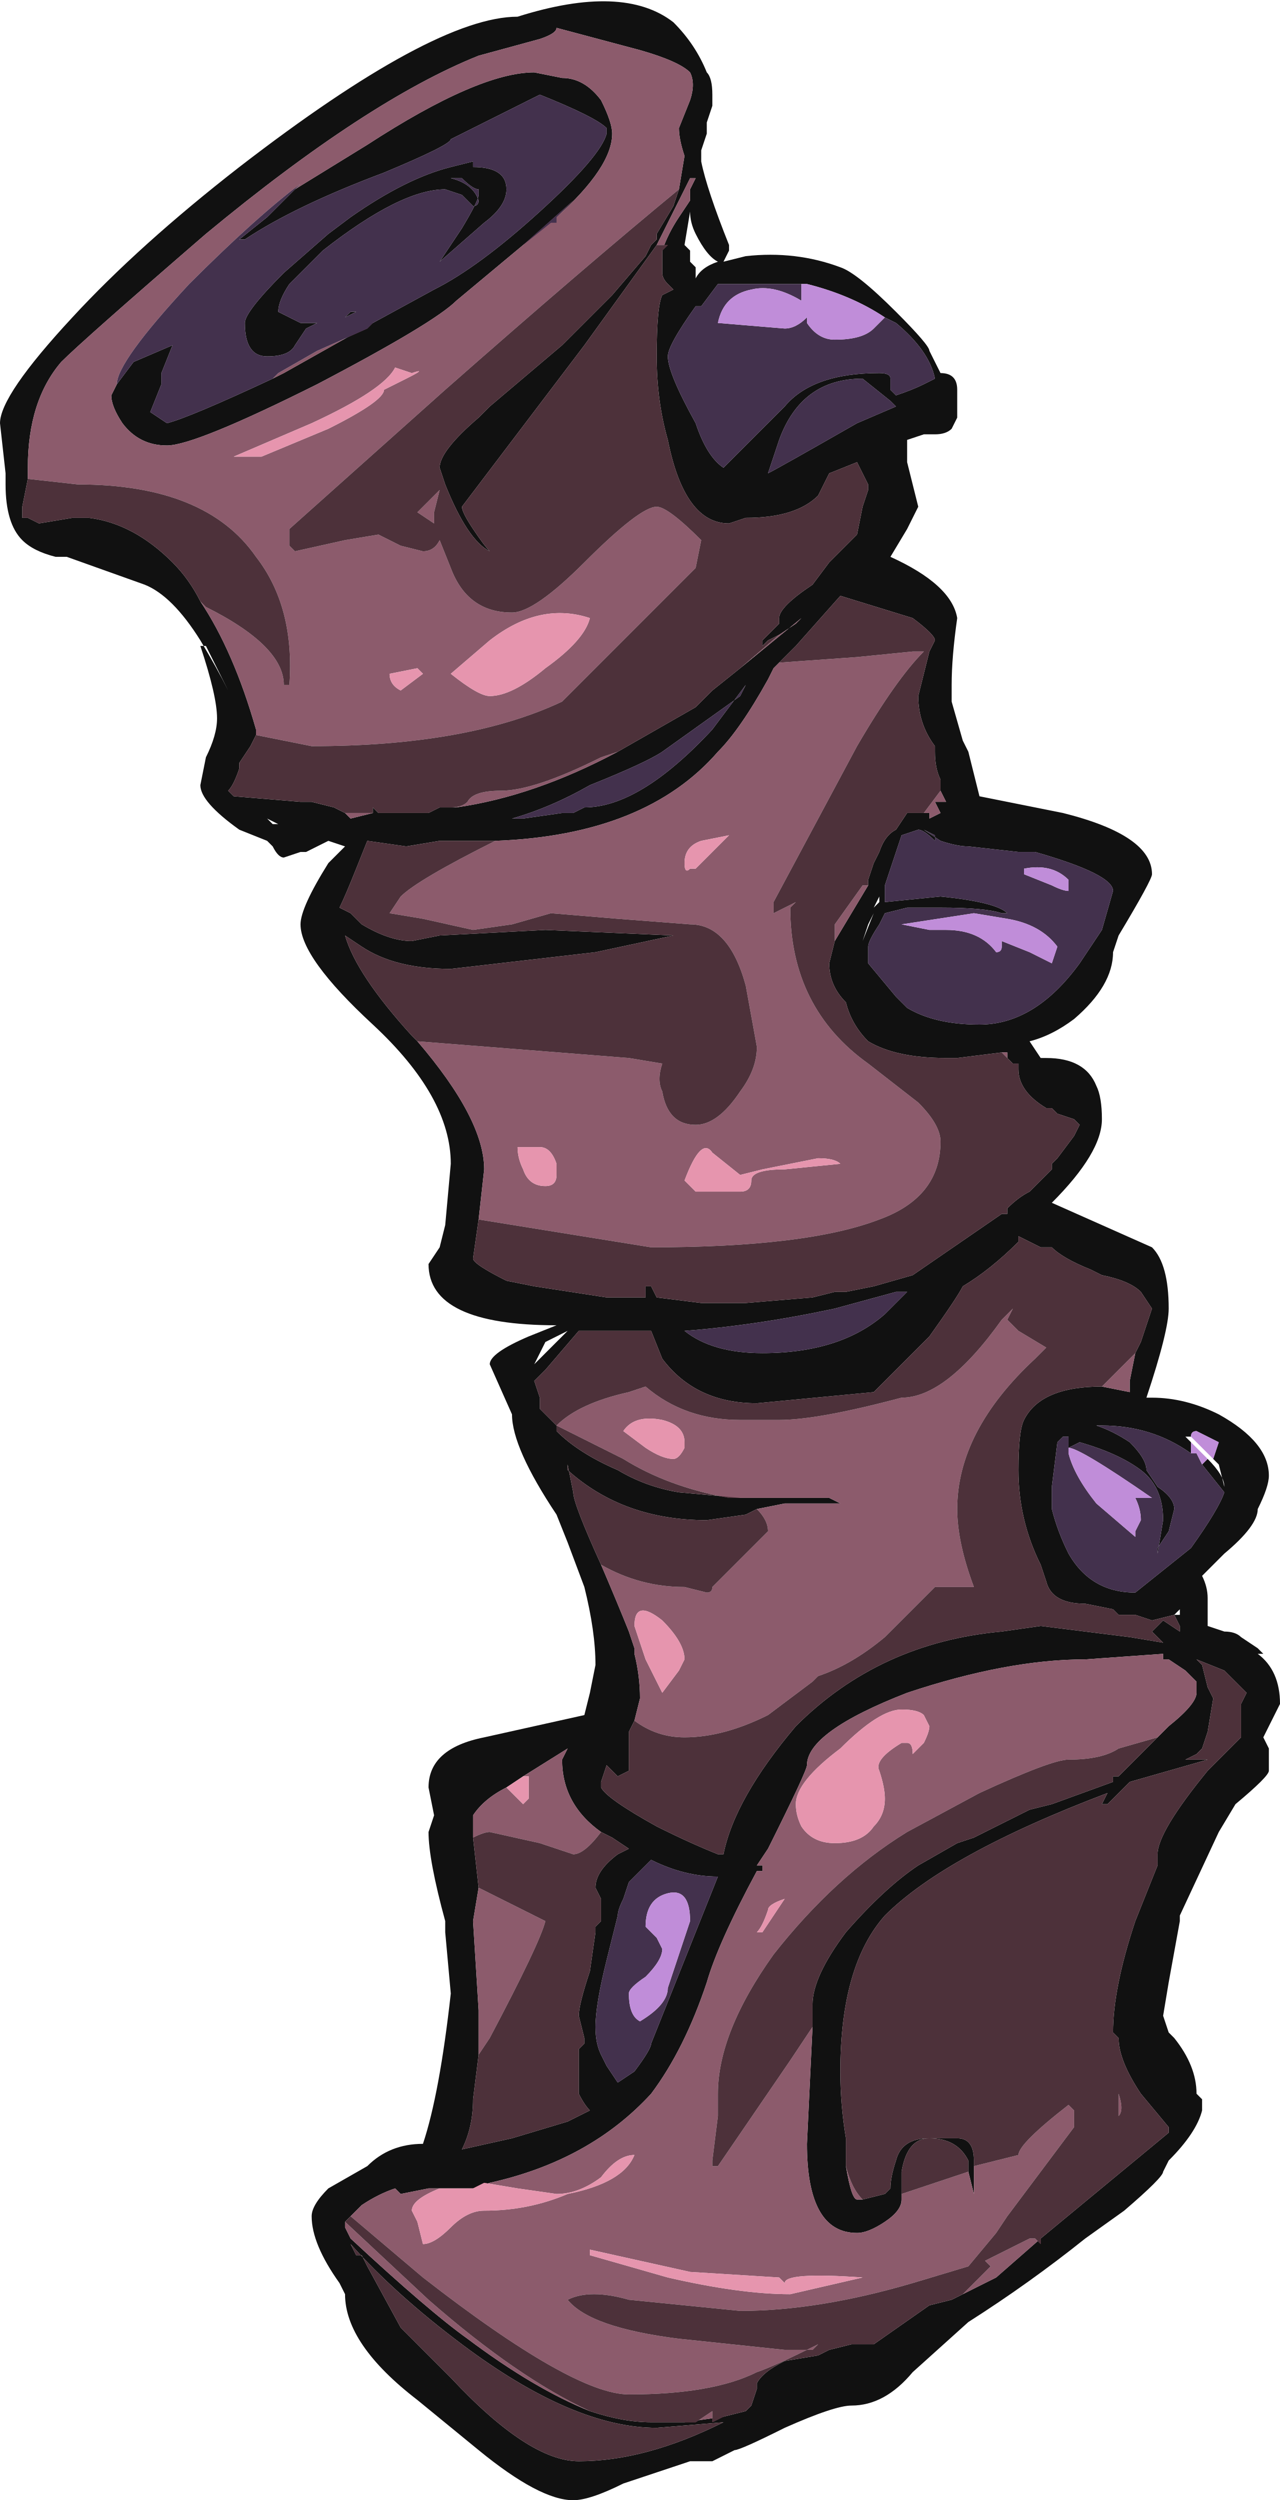 <?xml version="1.0" encoding="UTF-8" standalone="no"?>
<svg xmlns:ffdec="https://www.free-decompiler.com/flash" xmlns:xlink="http://www.w3.org/1999/xlink" ffdec:objectType="shape" height="22.45px" width="11.5px" xmlns="http://www.w3.org/2000/svg">
  <g transform="matrix(1.0, 0.0, 0.0, 1.0, 4.0, 21.6)">
    <path d="M2.1 -19.9 L2.15 -20.2 Q2.1 -20.35 2.1 -20.45 L2.2 -20.7 Q2.25 -20.85 2.2 -20.95 2.1 -21.05 1.75 -21.15 L1.0 -21.35 Q1.0 -21.3 0.85 -21.25 L0.3 -21.1 Q-0.7 -20.7 -2.15 -19.5 -3.25 -18.55 -3.45 -18.35 -3.75 -18.0 -3.75 -17.4 L-3.75 -17.3 -3.8 -17.05 -3.8 -16.95 -3.75 -16.95 -3.65 -16.9 -3.35 -16.95 -3.2 -16.95 Q-2.8 -16.9 -2.45 -16.55 -2.3 -16.4 -2.2 -16.2 -1.9 -15.75 -1.7 -15.05 L-1.7 -15.0 -1.75 -14.9 -1.85 -14.75 -1.85 -14.7 Q-1.9 -14.55 -1.95 -14.5 L-1.9 -14.45 -1.3 -14.4 -1.2 -14.4 -1.0 -14.35 -0.9 -14.3 -0.85 -14.25 -0.65 -14.3 -0.65 -14.35 -0.6 -14.3 -0.15 -14.3 -0.05 -14.35 0.05 -14.35 0.1 -14.35 Q0.8 -14.45 1.55 -14.85 L2.25 -15.25 2.4 -15.4 2.65 -15.6 3.2 -16.05 3.15 -16.0 3.0 -15.9 2.9 -15.85 2.85 -15.8 2.85 -15.85 3.0 -16.0 3.0 -16.05 Q3.0 -16.15 3.3 -16.35 L3.45 -16.55 3.7 -16.8 3.75 -17.05 3.8 -17.2 3.8 -17.25 3.7 -17.45 3.45 -17.35 3.35 -17.15 Q3.15 -16.95 2.7 -16.95 L2.55 -16.9 Q2.15 -16.9 2.0 -17.65 1.9 -18.0 1.9 -18.4 1.9 -18.85 1.95 -18.95 L2.05 -19.0 2.0 -19.05 Q1.95 -19.1 1.95 -19.15 L1.95 -19.35 Q2.0 -19.5 2.1 -19.65 L2.2 -19.8 2.2 -19.9 2.25 -20.0 2.2 -20.0 1.9 -19.4 1.25 -18.5 0.15 -17.05 Q0.15 -17.0 0.25 -16.85 0.35 -16.7 0.4 -16.65 0.2 -16.75 0.0 -17.25 L-0.05 -17.4 Q-0.05 -17.55 0.3 -17.85 L0.4 -17.95 1.05 -18.5 1.5 -18.95 1.8 -19.3 1.85 -19.4 1.9 -19.45 1.9 -19.5 2.05 -19.75 2.1 -19.9 M2.05 -21.4 Q2.25 -21.2 2.35 -20.95 2.4 -20.9 2.4 -20.75 L2.4 -20.65 2.35 -20.5 2.35 -20.4 2.3 -20.25 2.3 -20.15 Q2.35 -19.9 2.55 -19.4 L2.55 -19.35 2.5 -19.25 2.7 -19.3 Q3.15 -19.35 3.55 -19.2 3.7 -19.15 4.05 -18.8 4.35 -18.5 4.35 -18.45 L4.45 -18.25 Q4.6 -18.25 4.6 -18.1 L4.6 -17.85 4.55 -17.75 Q4.5 -17.7 4.4 -17.7 L4.3 -17.7 4.15 -17.65 4.15 -17.45 4.25 -17.05 4.15 -16.85 4.0 -16.6 Q4.55 -16.35 4.6 -16.05 4.55 -15.7 4.55 -15.45 L4.55 -15.3 4.65 -14.95 4.7 -14.85 4.8 -14.45 5.55 -14.3 Q6.35 -14.1 6.35 -13.75 6.35 -13.7 6.05 -13.2 L6.0 -13.05 Q6.0 -12.75 5.65 -12.45 5.45 -12.3 5.25 -12.25 L5.35 -12.1 5.4 -12.1 Q5.75 -12.1 5.85 -11.85 5.9 -11.75 5.9 -11.55 5.9 -11.25 5.45 -10.8 L6.35 -10.4 Q6.5 -10.25 6.5 -9.85 6.5 -9.65 6.3 -9.05 L6.35 -9.05 Q6.65 -9.05 6.95 -8.9 7.4 -8.65 7.4 -8.35 7.4 -8.25 7.3 -8.05 7.3 -7.9 7.0 -7.65 L6.8 -7.45 Q6.85 -7.35 6.85 -7.25 L6.85 -7.0 7.0 -6.95 Q7.1 -6.95 7.15 -6.9 L7.3 -6.8 7.35 -6.75 7.3 -6.75 Q7.5 -6.6 7.5 -6.3 L7.35 -6.0 7.4 -5.9 7.4 -5.7 Q7.4 -5.65 7.1 -5.4 L6.95 -5.15 6.6 -4.4 6.6 -4.35 6.5 -3.8 6.45 -3.5 6.5 -3.35 6.55 -3.3 Q6.75 -3.05 6.75 -2.8 L6.8 -2.75 6.8 -2.65 Q6.75 -2.45 6.5 -2.2 L6.45 -2.1 Q6.45 -2.05 6.1 -1.75 L5.75 -1.5 Q5.25 -1.1 4.7 -0.75 L4.2 -0.3 Q3.95 0.0 3.65 0.0 3.5 0.0 3.05 0.2 2.65 0.4 2.6 0.4 L2.4 0.5 2.2 0.5 Q2.05 0.55 1.6 0.7 1.3 0.85 1.15 0.85 0.85 0.85 0.3 0.4 L-0.25 -0.05 Q-0.9 -0.55 -0.9 -1.0 L-0.95 -1.1 Q-1.2 -1.45 -1.2 -1.7 -1.2 -1.8 -1.05 -1.95 L-0.7 -2.15 Q-0.5 -2.35 -0.2 -2.35 -0.05 -2.8 0.05 -3.7 L0.0 -4.25 0.0 -4.35 Q-0.15 -4.9 -0.15 -5.15 L-0.1 -5.3 -0.15 -5.55 Q-0.15 -5.9 0.35 -6.0 L1.25 -6.2 1.3 -6.4 1.35 -6.65 Q1.35 -6.95 1.25 -7.35 L1.1 -7.75 1.0 -8.0 Q0.6 -8.6 0.6 -8.9 L0.4 -9.35 Q0.4 -9.45 0.75 -9.6 L1.0 -9.7 Q-0.15 -9.7 -0.15 -10.25 L-0.05 -10.4 0.0 -10.6 0.05 -11.15 Q0.05 -11.75 -0.65 -12.4 -1.3 -13.0 -1.3 -13.3 -1.3 -13.45 -1.05 -13.85 L-0.9 -14.0 -1.05 -14.05 -1.25 -13.95 -1.3 -13.95 -1.45 -13.9 Q-1.5 -13.9 -1.55 -14.0 L-1.6 -14.05 -1.85 -14.15 Q-2.2 -14.4 -2.2 -14.55 L-2.15 -14.8 Q-2.05 -15.0 -2.05 -15.15 -2.05 -15.35 -2.2 -15.8 L-2.15 -15.8 Q-2.1 -15.7 -1.95 -15.4 -2.05 -15.6 -2.2 -15.85 -2.45 -16.25 -2.7 -16.35 L-3.4 -16.6 -3.5 -16.6 Q-3.7 -16.65 -3.8 -16.75 -3.95 -16.9 -3.95 -17.25 L-3.95 -17.35 -4.0 -17.8 Q-4.0 -18.05 -3.35 -18.75 -2.75 -19.4 -1.85 -20.1 -0.1 -21.45 0.65 -21.45 1.6 -21.75 2.05 -21.4 M3.2 -19.05 L2.45 -19.05 2.3 -18.85 2.25 -18.85 Q2.0 -18.5 2.0 -18.4 2.0 -18.25 2.25 -17.8 2.35 -17.5 2.5 -17.4 L3.05 -17.95 Q3.3 -18.25 3.9 -18.25 4.0 -18.25 4.0 -18.2 L4.0 -18.1 4.05 -18.05 Q4.2 -18.1 4.3 -18.15 L4.4 -18.2 Q4.35 -18.45 4.05 -18.7 L3.95 -18.75 Q3.65 -18.95 3.25 -19.05 L3.2 -19.05 M4.0 -18.0 L3.75 -18.2 Q3.2 -18.2 3.0 -17.65 L2.9 -17.35 Q3.0 -17.4 3.7 -17.8 L4.05 -17.95 4.0 -18.0 M2.2 -19.7 L2.15 -19.4 2.2 -19.35 2.2 -19.25 2.25 -19.2 2.25 -19.1 Q2.3 -19.2 2.45 -19.25 2.35 -19.3 2.25 -19.5 2.2 -19.6 2.2 -19.7 M1.45 -20.4 L1.45 -20.45 Q1.35 -20.55 0.85 -20.75 L0.05 -20.35 Q0.05 -20.3 -0.55 -20.05 -1.35 -19.75 -1.8 -19.45 L-1.85 -19.45 -1.6 -19.65 -1.35 -19.9 -0.7 -20.3 Q0.3 -20.95 0.8 -20.95 L1.05 -20.9 Q1.25 -20.9 1.4 -20.7 1.5 -20.5 1.5 -20.4 1.5 -20.1 1.0 -19.65 L1.0 -19.6 0.95 -19.6 0.7 -19.4 0.1 -18.9 Q-0.1 -18.7 -1.15 -18.15 -2.25 -17.6 -2.5 -17.6 -2.75 -17.6 -2.9 -17.8 -3.0 -17.95 -3.0 -18.05 L-2.95 -18.15 -2.8 -18.35 -2.45 -18.5 -2.55 -18.25 -2.55 -18.15 -2.65 -17.9 -2.5 -17.8 Q-2.3 -17.85 -1.55 -18.2 L-1.45 -18.25 -0.65 -18.7 -0.1 -19.0 Q0.3 -19.2 0.85 -19.7 1.4 -20.2 1.45 -20.4 M0.25 -20.15 L0.25 -20.1 Q0.55 -20.1 0.55 -19.9 0.55 -19.75 0.35 -19.6 L-0.05 -19.25 0.15 -19.55 Q0.3 -19.8 0.3 -19.85 L0.3 -19.9 Q0.25 -19.9 0.15 -20.0 L0.05 -20.0 Q0.25 -19.95 0.3 -19.8 0.3 -19.75 0.25 -19.75 L0.15 -19.85 0.0 -19.9 Q-0.4 -19.9 -1.1 -19.35 L-1.4 -19.05 Q-1.5 -18.9 -1.5 -18.8 L-1.3 -18.7 -1.15 -18.7 -1.25 -18.65 -1.35 -18.5 Q-1.4 -18.4 -1.6 -18.4 -1.8 -18.4 -1.8 -18.7 -1.8 -18.8 -1.45 -19.15 L-1.05 -19.5 -0.85 -19.65 Q-0.35 -20.0 0.05 -20.1 L0.25 -20.15 M2.9 -17.3 L2.9 -17.3 M0.7 -14.25 L1.05 -14.3 1.15 -14.3 1.25 -14.35 Q1.75 -14.35 2.4 -15.05 L2.7 -15.45 2.65 -15.35 1.95 -14.85 Q1.8 -14.75 1.3 -14.55 0.95 -14.35 0.6 -14.25 L0.7 -14.25 M3.0 -15.65 L2.95 -15.6 2.9 -15.5 Q2.65 -15.05 2.45 -14.85 1.8 -14.1 0.45 -14.05 L-0.05 -14.05 -0.35 -14.0 -0.7 -14.05 -0.8 -13.8 Q-0.9 -13.55 -0.95 -13.45 L-0.85 -13.4 -0.75 -13.3 Q-0.5 -13.15 -0.3 -13.15 L-0.05 -13.2 0.9 -13.25 2.05 -13.2 1.35 -13.05 0.05 -12.9 Q-0.45 -12.9 -0.75 -13.1 L-0.9 -13.2 Q-0.8 -12.85 -0.3 -12.3 L-0.25 -12.25 Q0.35 -11.55 0.35 -11.1 L0.3 -10.65 0.25 -10.3 Q0.25 -10.25 0.55 -10.1 L0.8 -10.05 1.45 -9.95 1.8 -9.95 1.8 -10.05 1.85 -10.05 1.9 -9.95 2.3 -9.9 2.7 -9.9 3.3 -9.95 3.5 -10.0 3.6 -10.0 3.85 -10.05 4.2 -10.15 5.0 -10.7 5.05 -10.7 5.05 -10.75 Q5.15 -10.85 5.25 -10.9 L5.45 -11.1 5.45 -11.15 5.5 -11.2 5.65 -11.4 5.7 -11.5 5.65 -11.55 5.5 -11.6 5.45 -11.65 5.4 -11.65 Q5.15 -11.8 5.15 -12.0 L5.15 -12.05 5.1 -12.05 5.05 -12.1 5.05 -12.15 5.0 -12.15 4.6 -12.1 4.5 -12.1 Q4.05 -12.1 3.8 -12.25 3.65 -12.4 3.6 -12.6 3.45 -12.75 3.45 -12.95 L3.5 -13.15 3.8 -13.65 3.8 -13.7 3.85 -13.85 3.9 -13.95 Q3.95 -14.1 4.05 -14.15 L4.15 -14.3 4.3 -14.3 4.35 -14.3 4.35 -14.25 4.45 -14.3 4.4 -14.4 4.5 -14.4 4.45 -14.5 4.45 -14.6 Q4.4 -14.7 4.4 -14.85 L4.4 -14.9 Q4.25 -15.1 4.25 -15.35 L4.35 -15.75 4.4 -15.85 Q4.4 -15.9 4.2 -16.05 L3.55 -16.25 3.15 -15.8 3.0 -15.65 M6.0 -13.6 Q6.0 -13.75 5.3 -13.95 L5.15 -13.95 4.7 -14.0 Q4.6 -14.0 4.45 -14.05 L4.3 -14.15 4.4 -14.1 4.4 -14.05 Q4.3 -14.15 4.25 -14.15 L4.1 -14.1 3.95 -13.65 3.95 -13.5 4.45 -13.55 Q4.95 -13.5 5.05 -13.4 L5.0 -13.4 Q4.85 -13.45 4.45 -13.45 L4.15 -13.45 3.95 -13.4 3.9 -13.3 Q3.8 -13.15 3.8 -13.1 L3.8 -12.95 4.05 -12.65 4.15 -12.55 Q4.4 -12.4 4.8 -12.4 5.3 -12.4 5.7 -12.95 L5.9 -13.25 6.0 -13.6 M6.2 -9.45 L6.25 -9.55 6.35 -9.85 6.25 -10.0 Q6.15 -10.1 5.9 -10.15 L5.8 -10.2 Q5.55 -10.3 5.45 -10.4 5.4 -10.4 5.35 -10.4 L5.15 -10.5 5.15 -10.45 Q4.9 -10.2 4.65 -10.05 4.6 -9.95 4.35 -9.6 L3.85 -9.1 2.8 -9.0 Q2.25 -9.0 1.95 -9.4 L1.85 -9.65 1.2 -9.65 0.9 -9.3 0.8 -9.2 0.85 -9.05 0.85 -8.95 1.0 -8.8 1.0 -8.75 Q1.2 -8.55 1.55 -8.4 1.8 -8.25 2.1 -8.2 L2.65 -8.15 3.45 -8.15 3.55 -8.1 3.05 -8.1 2.8 -8.05 2.7 -8.0 2.35 -7.95 Q1.6 -7.95 1.1 -8.4 L1.1 -8.45 1.15 -8.2 Q1.15 -8.1 1.4 -7.55 1.55 -7.2 1.65 -6.95 L1.7 -6.8 1.7 -6.75 Q1.75 -6.55 1.75 -6.35 L1.7 -6.15 1.65 -6.05 1.65 -5.7 1.55 -5.65 1.45 -5.75 1.4 -5.6 1.4 -5.55 Q1.45 -5.45 1.9 -5.2 2.2 -5.05 2.45 -4.95 L2.5 -4.95 Q2.6 -5.45 3.15 -6.1 3.9 -6.85 5.0 -6.95 L5.35 -7.0 6.15 -6.9 6.45 -6.85 6.35 -6.95 6.45 -7.05 6.6 -6.95 6.6 -7.0 6.55 -7.1 6.35 -7.05 6.2 -7.1 6.05 -7.1 6.0 -7.15 5.75 -7.2 Q5.45 -7.2 5.4 -7.4 L5.35 -7.55 Q5.15 -7.95 5.15 -8.4 5.15 -8.75 5.2 -8.85 5.35 -9.15 5.9 -9.15 L6.15 -9.1 6.15 -9.2 6.2 -9.45 M6.9 -8.5 L6.95 -8.65 6.75 -8.75 Q6.7 -8.75 6.7 -8.7 L6.65 -8.7 6.7 -8.65 6.7 -8.55 Q6.35 -8.8 5.9 -8.8 L5.85 -8.8 Q6.0 -8.75 6.15 -8.65 6.3 -8.5 6.3 -8.4 L6.4 -8.25 Q6.55 -8.15 6.55 -8.05 L6.5 -7.85 6.4 -7.7 6.4 -7.65 6.45 -7.95 Q6.45 -8.25 6.25 -8.4 6.05 -8.55 5.7 -8.65 L5.6 -8.6 5.6 -8.7 5.55 -8.7 5.5 -8.65 5.45 -8.25 5.45 -8.05 Q5.5 -7.85 5.6 -7.65 5.8 -7.3 6.2 -7.3 L6.7 -7.7 Q6.95 -8.05 7.0 -8.2 L6.8 -8.45 6.85 -8.5 Q7.0 -8.35 7.0 -8.25 L6.95 -8.45 6.9 -8.5 M6.6 -7.1 L6.6 -7.15 6.55 -7.1 6.6 -7.1 M3.9 -13.5 L3.9 -13.55 3.85 -13.45 3.9 -13.5 M3.85 -13.4 L3.75 -13.15 3.8 -13.3 3.85 -13.4 M2.85 -9.45 Q3.55 -9.45 3.95 -9.8 L4.15 -10.0 4.05 -10.0 3.5 -9.85 Q2.8 -9.7 2.15 -9.65 2.4 -9.45 2.85 -9.45 M0.8 -9.35 L1.1 -9.65 Q1.0 -9.6 0.9 -9.55 L0.8 -9.35 M3.3 -3.4 L3.3 -3.6 Q3.3 -3.85 3.6 -4.25 3.95 -4.65 4.25 -4.85 L4.6 -5.05 4.75 -5.1 5.25 -5.35 5.45 -5.4 6.0 -5.6 6.0 -5.65 6.05 -5.65 6.4 -6.0 6.5 -6.1 Q6.75 -6.3 6.75 -6.4 L6.75 -6.5 6.65 -6.6 6.5 -6.7 6.45 -6.7 6.45 -6.75 5.75 -6.7 Q5.05 -6.7 4.15 -6.4 3.25 -6.05 3.25 -5.75 3.25 -5.7 2.9 -5.0 L2.8 -4.85 2.85 -4.85 2.85 -4.8 2.8 -4.8 Q2.45 -4.15 2.35 -3.8 2.15 -3.2 1.85 -2.8 1.3 -2.2 0.4 -2.0 L0.25 -1.95 -0.05 -1.95 -0.15 -1.95 -0.4 -1.9 -0.45 -1.95 Q-0.6 -1.9 -0.75 -1.8 L-0.85 -1.7 -0.9 -1.65 -0.9 -1.6 -0.85 -1.5 Q-0.15 -0.85 0.2 -0.6 0.8 -0.15 1.3 0.05 1.6 0.15 1.85 0.15 L2.15 0.15 2.5 0.1 2.7 0.05 2.75 0.0 2.8 -0.15 2.8 -0.2 Q2.85 -0.3 3.05 -0.4 L3.35 -0.45 3.45 -0.5 3.65 -0.55 3.85 -0.55 4.35 -0.9 4.55 -0.95 4.95 -1.15 5.35 -1.5 6.5 -2.45 6.5 -2.5 6.25 -2.8 Q6.05 -3.1 6.05 -3.3 L6.0 -3.35 Q6.0 -3.75 6.2 -4.35 L6.4 -4.85 6.4 -4.95 Q6.4 -5.15 6.85 -5.7 L7.15 -6.0 7.15 -6.3 7.2 -6.4 7.0 -6.6 6.75 -6.7 6.8 -6.65 6.85 -6.45 6.9 -6.35 6.85 -6.05 6.8 -5.9 6.75 -5.85 6.65 -5.8 6.85 -5.8 6.15 -5.6 5.95 -5.4 5.9 -5.4 5.95 -5.5 Q4.5 -4.95 3.95 -4.4 3.55 -3.95 3.55 -3.0 3.55 -2.7 3.6 -2.4 L3.6 -2.15 Q3.65 -1.85 3.7 -1.85 L3.75 -1.85 3.95 -1.9 4.0 -1.95 Q4.0 -2.05 4.05 -2.2 4.1 -2.4 4.35 -2.4 L4.6 -2.4 Q4.75 -2.4 4.75 -2.2 L4.75 -2.15 4.75 -1.9 4.7 -2.1 4.7 -2.2 Q4.6 -2.4 4.35 -2.4 4.15 -2.4 4.1 -2.1 L4.1 -1.9 4.1 -1.85 Q4.1 -1.75 3.95 -1.65 3.8 -1.55 3.7 -1.55 3.25 -1.55 3.25 -2.35 L3.3 -3.4 M0.7 -5.65 L0.55 -5.55 Q0.35 -5.45 0.25 -5.3 L0.25 -5.1 0.3 -4.65 0.25 -4.35 0.3 -3.55 0.3 -3.15 0.25 -2.75 Q0.25 -2.5 0.15 -2.3 L0.6 -2.4 1.1 -2.55 1.3 -2.65 Q1.25 -2.7 1.2 -2.8 1.2 -2.9 1.2 -3.0 L1.2 -3.2 1.25 -3.25 1.25 -3.3 1.2 -3.5 Q1.2 -3.6 1.3 -3.9 L1.35 -4.25 1.35 -4.3 1.4 -4.35 1.4 -4.55 1.35 -4.65 Q1.35 -4.8 1.55 -4.95 L1.65 -5.0 1.5 -5.1 1.4 -5.15 Q1.05 -5.4 1.05 -5.8 L1.1 -5.9 0.7 -5.65 M1.2 -6.15 L1.2 -6.15 M2.45 -4.75 Q2.15 -4.75 1.85 -4.9 L1.65 -4.7 1.6 -4.55 Q1.55 -4.45 1.55 -4.4 L1.45 -4.0 Q1.35 -3.6 1.35 -3.4 1.35 -3.25 1.4 -3.15 L1.45 -3.05 1.55 -2.9 1.7 -3.0 Q1.85 -3.2 1.85 -3.25 L2.45 -4.75 M1.9 0.2 Q1.15 0.2 0.15 -0.55 -0.45 -1.0 -0.85 -1.45 L-0.8 -1.35 -0.75 -1.35 -0.7 -1.25 -0.4 -0.7 0.05 -0.25 Q0.75 0.5 1.2 0.5 1.8 0.5 2.5 0.15 L1.9 0.2 M-0.8 -18.8 L-0.9 -18.75 -0.85 -18.8 -0.8 -18.8 M-1.5 -14.2 L-1.6 -14.25 -1.55 -14.2 -1.5 -14.2" fill="#111111" fill-rule="evenodd" stroke="none"/>
    <path d="M-3.75 -17.3 L-3.75 -17.4 Q-3.75 -18.0 -3.45 -18.35 -3.25 -18.55 -2.15 -19.5 -0.7 -20.7 0.3 -21.1 L0.85 -21.25 Q1.0 -21.3 1.0 -21.35 L1.75 -21.15 Q2.1 -21.05 2.2 -20.95 2.25 -20.85 2.2 -20.7 L2.1 -20.45 Q2.1 -20.35 2.15 -20.2 L2.1 -19.9 Q1.25 -19.2 0.0 -18.1 L-1.4 -16.85 -1.4 -16.7 -1.35 -16.65 -0.9 -16.75 -0.6 -16.8 -0.4 -16.7 -0.2 -16.65 Q-0.1 -16.65 -0.05 -16.75 L0.05 -16.5 Q0.2 -16.1 0.6 -16.1 0.8 -16.1 1.25 -16.55 1.75 -17.05 1.9 -17.05 2.0 -17.05 2.3 -16.75 L2.25 -16.5 1.05 -15.3 Q0.2 -14.9 -1.2 -14.9 L-1.7 -15.0 -1.7 -15.05 Q-1.9 -15.75 -2.2 -16.2 L-2.15 -16.15 Q-1.45 -15.8 -1.45 -15.45 L-1.4 -15.45 Q-1.35 -16.15 -1.7 -16.6 -2.15 -17.25 -3.3 -17.25 L-3.75 -17.3 M1.9 -19.4 L2.2 -20.0 2.25 -20.0 2.2 -19.9 2.2 -19.8 2.1 -19.65 Q2.0 -19.5 1.95 -19.35 L2.0 -19.4 1.9 -19.4 M3.0 -15.9 L3.15 -16.0 3.2 -16.05 2.65 -15.6 3.0 -15.9 M1.55 -14.85 Q0.8 -14.45 0.1 -14.35 L0.05 -14.35 Q0.15 -14.35 0.2 -14.4 0.25 -14.5 0.5 -14.5 0.8 -14.5 1.4 -14.8 L1.55 -14.85 M-0.65 -14.3 L-0.85 -14.25 -0.9 -14.3 -0.65 -14.3 M1.45 -20.4 L1.45 -20.45 1.45 -20.4 M-1.35 -19.9 L-1.3 -19.95 Q-1.7 -19.65 -2.3 -19.05 -2.95 -18.35 -2.95 -18.15 L-3.0 -18.05 Q-3.0 -17.95 -2.9 -17.8 -2.75 -17.6 -2.5 -17.6 -2.25 -17.6 -1.15 -18.15 -0.1 -18.7 0.1 -18.9 L0.7 -19.4 1.15 -19.8 1.0 -19.65 Q1.5 -20.1 1.5 -20.4 1.5 -20.5 1.4 -20.7 1.25 -20.9 1.05 -20.9 L0.8 -20.95 Q0.3 -20.95 -0.7 -20.3 L-1.35 -19.9 M-1.55 -18.2 L-1.5 -18.25 -1.15 -18.45 -0.7 -18.65 -0.65 -18.7 -1.45 -18.25 -1.55 -18.2 M0.05 -15.55 Q0.3 -15.35 0.4 -15.35 0.6 -15.35 0.9 -15.6 1.25 -15.85 1.3 -16.05 0.85 -16.2 0.4 -15.85 L0.05 -15.55 M0.45 -14.05 Q1.8 -14.1 2.45 -14.85 2.65 -15.05 2.9 -15.5 L2.95 -15.6 3.0 -15.65 3.7 -15.7 4.2 -15.75 4.3 -15.75 Q4.05 -15.5 3.7 -14.9 L2.95 -13.5 2.95 -13.4 Q3.05 -13.45 3.15 -13.5 L3.1 -13.45 Q3.1 -12.55 3.8 -12.05 L4.25 -11.7 Q4.45 -11.5 4.45 -11.35 4.45 -10.85 3.9 -10.65 3.25 -10.4 1.85 -10.4 L0.3 -10.65 0.35 -11.1 Q0.35 -11.55 -0.25 -12.25 L1.65 -12.1 1.95 -12.05 Q1.9 -11.9 1.95 -11.8 2.0 -11.5 2.25 -11.5 2.45 -11.5 2.65 -11.8 2.8 -12.0 2.8 -12.2 L2.7 -12.75 Q2.55 -13.3 2.2 -13.3 L1.55 -13.35 0.95 -13.4 0.6 -13.3 0.25 -13.25 -0.2 -13.35 -0.5 -13.4 -0.4 -13.55 Q-0.25 -13.7 0.45 -14.05 M4.45 -14.5 L4.5 -14.4 4.4 -14.4 4.45 -14.3 4.35 -14.25 4.35 -14.3 4.3 -14.3 4.45 -14.5 M3.8 -13.65 L3.5 -13.15 3.5 -13.3 3.75 -13.65 3.8 -13.65 M5.0 -12.15 L5.05 -12.15 5.05 -12.1 5.0 -12.15 M5.65 -11.55 L5.7 -11.5 5.65 -11.4 5.7 -11.5 5.65 -11.55 M2.65 -8.15 L2.55 -8.15 Q2.0 -8.25 1.6 -8.5 L1.0 -8.8 Q1.2 -9.0 1.65 -9.1 L1.8 -9.15 Q2.15 -8.85 2.65 -8.85 L3.0 -8.85 Q3.35 -8.85 4.1 -9.05 4.5 -9.05 5.0 -9.75 L5.1 -9.85 5.05 -9.75 5.15 -9.65 5.4 -9.5 5.3 -9.4 Q4.6 -8.75 4.6 -8.05 4.6 -7.75 4.75 -7.35 L4.4 -7.35 3.95 -6.9 Q3.65 -6.65 3.35 -6.55 L3.3 -6.5 2.9 -6.2 Q2.5 -6.0 2.15 -6.0 1.9 -6.0 1.7 -6.15 L1.75 -6.35 Q1.75 -6.55 1.7 -6.75 L1.7 -6.8 1.65 -6.95 Q1.55 -7.2 1.4 -7.55 1.75 -7.35 2.15 -7.35 L2.35 -7.3 Q2.4 -7.3 2.4 -7.35 L2.9 -7.85 Q2.9 -7.95 2.8 -8.05 L3.05 -8.1 3.55 -8.1 3.45 -8.15 2.65 -8.15 M5.9 -9.15 L6.2 -9.45 6.15 -9.2 6.15 -9.1 5.9 -9.15 M3.55 -11.15 Q3.5 -11.2 3.35 -11.2 L2.85 -11.1 2.65 -11.05 2.4 -11.25 Q2.3 -11.4 2.15 -11.0 L2.25 -10.9 2.65 -10.9 Q2.75 -10.9 2.75 -11.0 2.75 -11.1 3.05 -11.1 L3.55 -11.15 M1.0 -11.05 L1.0 -11.15 Q0.95 -11.3 0.85 -11.3 L0.65 -11.3 Q0.65 -11.2 0.7 -11.1 0.75 -10.95 0.9 -10.95 1.0 -10.95 1.0 -11.05 M2.25 -13.8 Q2.5 -14.05 2.55 -14.1 L2.3 -14.05 Q2.15 -14.0 2.15 -13.85 2.15 -13.75 2.2 -13.8 L2.25 -13.8 M2.15 -8.65 Q2.15 -8.8 1.95 -8.85 1.7 -8.9 1.6 -8.75 L1.8 -8.6 Q1.95 -8.5 2.05 -8.5 2.1 -8.5 2.15 -8.6 L2.15 -8.65 M2.2 -7.2 L2.2 -7.2 M6.4 -6.0 L6.05 -5.9 Q5.9 -5.8 5.6 -5.8 5.45 -5.8 4.8 -5.5 L4.15 -5.15 Q3.5 -4.75 2.95 -4.05 2.45 -3.35 2.45 -2.8 L2.45 -2.6 2.4 -2.2 2.4 -2.15 2.45 -2.15 3.1 -3.1 3.3 -3.4 3.25 -2.35 Q3.25 -1.55 3.7 -1.55 3.8 -1.55 3.95 -1.65 4.1 -1.75 4.1 -1.85 L4.1 -1.9 4.7 -2.1 4.75 -1.9 4.75 -2.15 5.15 -2.25 Q5.15 -2.35 5.6 -2.7 L5.65 -2.65 5.65 -2.5 5.05 -1.7 4.95 -1.55 4.7 -1.25 4.2 -1.1 Q3.35 -0.85 2.65 -0.85 L1.65 -0.95 Q1.3 -1.05 1.1 -0.95 1.3 -0.7 2.1 -0.6 L3.05 -0.5 3.3 -0.5 3.35 -0.55 Q2.95 -0.35 2.8 -0.3 2.4 -0.1 1.65 -0.1 1.15 -0.1 -0.2 -1.15 L-0.85 -1.7 -0.75 -1.8 Q-0.6 -1.9 -0.45 -1.95 L-0.4 -1.9 -0.15 -1.95 -0.05 -1.95 Q-0.3 -1.85 -0.3 -1.75 L-0.25 -1.65 -0.2 -1.45 Q-0.1 -1.45 0.05 -1.6 0.2 -1.75 0.35 -1.75 0.75 -1.75 1.1 -1.9 1.6 -2.0 1.7 -2.25 1.55 -2.25 1.4 -2.05 1.2 -1.9 1.0 -1.9 L0.65 -1.95 0.35 -2.0 0.25 -1.95 0.4 -2.0 Q1.3 -2.2 1.85 -2.8 2.15 -3.2 2.35 -3.8 2.45 -4.15 2.8 -4.8 L2.85 -4.8 2.85 -4.85 2.8 -4.85 2.9 -5.0 Q3.25 -5.7 3.25 -5.75 3.25 -6.05 4.15 -6.4 5.05 -6.7 5.75 -6.7 L6.45 -6.75 6.45 -6.7 6.5 -6.7 6.65 -6.6 6.75 -6.5 6.75 -6.4 Q6.75 -6.3 6.5 -6.1 L6.4 -6.0 M3.75 -1.85 L3.7 -1.85 Q3.65 -1.85 3.6 -2.15 3.65 -1.95 3.75 -1.85 M5.35 -1.5 L4.95 -1.15 4.55 -0.95 4.65 -1.0 4.9 -1.25 4.85 -1.3 5.25 -1.5 5.3 -1.5 5.35 -1.45 5.35 -1.5 M2.5 0.1 L2.15 0.15 2.25 0.15 2.4 0.05 2.4 0.15 2.5 0.1 M1.3 0.05 Q0.8 -0.15 0.2 -0.6 -0.15 -0.85 -0.85 -1.5 L-0.9 -1.6 -0.9 -1.65 -0.15 -0.95 Q0.65 -0.25 1.3 0.05 M2.15 -6.7 Q2.15 -6.85 1.95 -7.05 1.7 -7.25 1.7 -7.0 L1.8 -6.7 1.95 -6.4 2.1 -6.6 2.15 -6.7 M3.05 -4.55 Q2.9 -4.5 2.9 -4.45 2.85 -4.3 2.8 -4.25 L2.85 -4.25 3.05 -4.55 M3.55 -5.9 Q3.15 -5.6 3.15 -5.4 3.15 -5.3 3.2 -5.2 3.3 -5.05 3.5 -5.05 3.75 -5.05 3.85 -5.2 3.95 -5.3 3.95 -5.45 3.95 -5.55 3.9 -5.7 3.85 -5.8 4.1 -5.95 L4.15 -5.95 Q4.2 -5.95 4.2 -5.85 L4.3 -5.95 Q4.35 -6.05 4.35 -6.1 L4.3 -6.2 Q4.25 -6.25 4.1 -6.25 3.9 -6.25 3.55 -5.9 M0.55 -5.55 Q0.6 -5.5 0.7 -5.4 L0.75 -5.45 0.75 -5.65 0.7 -5.65 1.1 -5.9 1.05 -5.8 Q1.05 -5.4 1.4 -5.15 1.25 -4.95 1.15 -4.95 L0.85 -5.05 0.4 -5.15 Q0.35 -5.15 0.25 -5.1 L0.25 -5.3 Q0.35 -5.45 0.55 -5.55 M0.3 -4.65 L0.9 -4.35 Q0.85 -4.15 0.4 -3.3 L0.3 -3.15 0.3 -3.55 0.25 -4.35 0.3 -4.65 M1.3 -1.4 L1.3 -1.35 2.0 -1.15 Q2.65 -1.0 3.1 -1.0 L3.75 -1.15 Q3.05 -1.2 3.05 -1.1 L3.0 -1.15 2.2 -1.2 1.3 -1.4 M6.05 -2.75 L6.05 -2.8 Q6.1 -2.65 6.05 -2.6 L6.05 -2.75 M-0.55 -18.1 L-0.35 -18.2 Q-0.15 -18.3 -0.3 -18.25 L-0.45 -18.3 Q-0.55 -18.1 -1.2 -17.8 -1.55 -17.65 -1.9 -17.5 L-1.65 -17.5 -1.05 -17.75 Q-0.55 -18.0 -0.55 -18.1 M-0.1 -17.0 L-0.1 -16.9 -0.25 -17.0 -0.05 -17.2 -0.1 -17.0 M-0.5 -15.55 Q-0.5 -15.45 -0.4 -15.4 L-0.2 -15.55 -0.25 -15.6 -0.5 -15.55" fill="#8c5b6c" fill-rule="evenodd" stroke="none"/>
    <path d="M3.95 -18.75 L4.05 -18.7 Q4.35 -18.45 4.4 -18.2 L4.3 -18.15 Q4.2 -18.1 4.05 -18.05 L4.0 -18.1 4.0 -18.2 Q4.0 -18.25 3.9 -18.25 3.3 -18.25 3.05 -17.95 L2.5 -17.4 Q2.35 -17.5 2.25 -17.8 2.0 -18.25 2.0 -18.4 2.0 -18.5 2.25 -18.85 L2.3 -18.85 2.45 -19.05 3.2 -19.05 3.2 -18.9 Q2.95 -19.05 2.75 -19.0 2.5 -18.95 2.45 -18.7 L3.05 -18.65 Q3.15 -18.65 3.25 -18.75 L3.25 -18.7 Q3.35 -18.55 3.5 -18.55 3.75 -18.55 3.85 -18.65 L3.95 -18.75 M4.0 -18.0 L4.05 -17.95 3.7 -17.8 Q3.0 -17.4 2.9 -17.35 L3.0 -17.65 Q3.2 -18.2 3.75 -18.2 L4.0 -18.0 M1.45 -20.45 L1.45 -20.4 Q1.4 -20.2 0.85 -19.7 0.3 -19.2 -0.1 -19.0 L-0.65 -18.7 -0.7 -18.65 -1.15 -18.45 -1.5 -18.25 -1.55 -18.2 Q-2.3 -17.85 -2.5 -17.8 L-2.65 -17.9 -2.55 -18.15 -2.55 -18.25 -2.45 -18.5 -2.8 -18.35 -2.95 -18.15 Q-2.95 -18.35 -2.3 -19.05 -1.7 -19.65 -1.3 -19.95 L-1.35 -19.9 -1.6 -19.65 -1.85 -19.45 -1.8 -19.45 Q-1.35 -19.75 -0.55 -20.05 0.05 -20.3 0.05 -20.35 L0.85 -20.75 Q1.35 -20.55 1.45 -20.45 M0.25 -20.15 L0.05 -20.1 Q-0.35 -20.0 -0.85 -19.65 L-1.05 -19.5 -1.45 -19.15 Q-1.8 -18.8 -1.8 -18.7 -1.8 -18.4 -1.6 -18.4 -1.4 -18.4 -1.35 -18.5 L-1.25 -18.65 -1.15 -18.7 -1.3 -18.7 -1.5 -18.8 Q-1.5 -18.9 -1.4 -19.05 L-1.1 -19.35 Q-0.4 -19.9 0.0 -19.9 L0.15 -19.85 0.25 -19.75 Q0.3 -19.75 0.3 -19.8 0.25 -19.95 0.05 -20.0 L0.15 -20.0 Q0.25 -19.9 0.3 -19.9 L0.3 -19.85 Q0.3 -19.8 0.15 -19.55 L-0.05 -19.25 0.35 -19.6 Q0.55 -19.75 0.55 -19.9 0.55 -20.1 0.25 -20.1 L0.25 -20.15 M1.0 -19.65 L1.15 -19.8 0.7 -19.4 0.95 -19.6 1.0 -19.6 1.0 -19.65 M0.7 -14.25 L0.6 -14.25 Q0.95 -14.35 1.3 -14.55 1.8 -14.75 1.95 -14.85 L2.65 -15.35 2.7 -15.45 2.4 -15.05 Q1.75 -14.35 1.25 -14.35 L1.15 -14.3 1.05 -14.3 0.7 -14.25 M6.0 -13.6 L5.9 -13.25 5.7 -12.95 Q5.3 -12.4 4.8 -12.4 4.4 -12.4 4.15 -12.55 L4.05 -12.65 3.8 -12.95 3.8 -13.1 Q3.8 -13.15 3.9 -13.3 L3.95 -13.4 4.15 -13.45 4.45 -13.45 Q4.85 -13.45 5.0 -13.4 L5.05 -13.4 Q4.95 -13.5 4.45 -13.55 L3.95 -13.5 3.95 -13.65 4.1 -14.1 4.25 -14.15 Q4.3 -14.15 4.4 -14.05 L4.4 -14.1 4.3 -14.15 4.45 -14.05 Q4.6 -14.0 4.7 -14.0 L5.15 -13.95 5.3 -13.95 Q6.0 -13.75 6.0 -13.6 M6.8 -8.45 L7.0 -8.2 Q6.95 -8.05 6.7 -7.7 L6.2 -7.3 Q5.8 -7.3 5.6 -7.65 5.5 -7.85 5.45 -8.05 L5.45 -8.25 5.5 -8.65 5.55 -8.7 5.6 -8.7 5.6 -8.6 5.7 -8.65 Q6.05 -8.55 6.25 -8.4 6.45 -8.25 6.45 -7.95 L6.4 -7.65 6.4 -7.7 6.5 -7.85 6.55 -8.05 Q6.55 -8.15 6.4 -8.25 L6.3 -8.4 Q6.3 -8.5 6.15 -8.65 6.0 -8.75 5.85 -8.8 L5.9 -8.8 Q6.35 -8.8 6.7 -8.55 L6.75 -8.55 6.8 -8.45 M6.2 -8.15 L6.35 -8.15 Q5.7 -8.6 5.6 -8.6 L5.6 -8.55 Q5.65 -8.35 5.85 -8.1 L6.2 -7.8 6.2 -7.85 6.25 -7.95 Q6.25 -8.05 6.2 -8.15 M5.05 -13.35 L4.75 -13.4 4.1 -13.3 4.35 -13.25 4.5 -13.25 Q4.8 -13.25 4.95 -13.05 5.0 -13.05 5.0 -13.1 L5.0 -13.15 5.25 -13.05 5.45 -12.95 5.5 -13.1 Q5.35 -13.3 5.05 -13.35 M5.6 -13.7 Q5.45 -13.85 5.2 -13.8 L5.2 -13.75 5.45 -13.65 Q5.55 -13.6 5.6 -13.6 L5.6 -13.7 M2.85 -9.45 Q2.4 -9.45 2.15 -9.65 2.8 -9.7 3.5 -9.85 L4.05 -10.0 4.15 -10.0 3.95 -9.8 Q3.55 -9.45 2.85 -9.45 M2.45 -4.75 L1.85 -3.25 Q1.85 -3.2 1.7 -3.0 L1.55 -2.9 1.45 -3.05 1.4 -3.15 Q1.35 -3.25 1.35 -3.4 1.35 -3.6 1.45 -4.0 L1.55 -4.4 Q1.55 -4.45 1.6 -4.55 L1.65 -4.7 1.85 -4.9 Q2.15 -4.75 2.45 -4.75 M1.8 -4.3 L1.9 -4.2 1.95 -4.1 Q1.95 -4.0 1.8 -3.85 1.65 -3.75 1.65 -3.7 1.65 -3.5 1.75 -3.45 2.0 -3.6 2.0 -3.75 L2.2 -4.35 Q2.2 -4.65 2.0 -4.6 1.8 -4.55 1.8 -4.3 M-0.8 -18.8 L-0.85 -18.8 -0.9 -18.75 -0.8 -18.8" fill="#43314d" fill-rule="evenodd" stroke="none"/>
    <path d="M-3.75 -17.3 L-3.3 -17.25 Q-2.15 -17.25 -1.7 -16.6 -1.35 -16.15 -1.4 -15.45 L-1.45 -15.45 Q-1.45 -15.8 -2.15 -16.15 L-2.2 -16.2 Q-2.3 -16.4 -2.45 -16.55 -2.8 -16.9 -3.2 -16.95 L-3.35 -16.95 -3.65 -16.9 -3.75 -16.95 -3.8 -16.95 -3.8 -17.05 -3.75 -17.3 M-1.7 -15.0 L-1.2 -14.9 Q0.2 -14.9 1.05 -15.3 L2.25 -16.5 2.3 -16.75 Q2.0 -17.05 1.9 -17.05 1.75 -17.05 1.25 -16.55 0.8 -16.1 0.6 -16.1 0.2 -16.1 0.05 -16.5 L-0.05 -16.75 Q-0.1 -16.65 -0.2 -16.65 L-0.4 -16.7 -0.6 -16.8 -0.9 -16.75 -1.35 -16.65 -1.4 -16.7 -1.4 -16.85 0.0 -18.1 Q1.25 -19.2 2.1 -19.9 L2.05 -19.75 1.9 -19.5 1.9 -19.45 1.85 -19.4 1.8 -19.3 1.5 -18.95 1.05 -18.5 0.4 -17.95 0.3 -17.85 Q-0.05 -17.55 -0.05 -17.4 L0.0 -17.25 Q0.2 -16.75 0.4 -16.65 0.35 -16.7 0.25 -16.85 0.15 -17.0 0.15 -17.05 L1.25 -18.5 1.9 -19.4 2.0 -19.4 1.95 -19.35 1.95 -19.15 Q1.95 -19.1 2.0 -19.05 L2.05 -19.0 1.95 -18.95 Q1.9 -18.85 1.9 -18.4 1.9 -18.0 2.0 -17.65 2.15 -16.9 2.55 -16.9 L2.7 -16.95 Q3.15 -16.95 3.35 -17.15 L3.45 -17.35 3.7 -17.45 3.8 -17.25 3.8 -17.2 3.75 -17.05 3.7 -16.8 3.45 -16.55 3.3 -16.35 Q3.0 -16.15 3.0 -16.05 L3.0 -16.0 2.85 -15.85 2.85 -15.8 2.9 -15.85 3.0 -15.9 2.65 -15.6 2.4 -15.4 2.25 -15.25 1.55 -14.85 1.4 -14.8 Q0.8 -14.5 0.5 -14.5 0.25 -14.5 0.2 -14.4 0.15 -14.35 0.05 -14.35 L-0.05 -14.35 -0.15 -14.3 -0.6 -14.3 -0.65 -14.35 -0.65 -14.3 -0.9 -14.3 -1.0 -14.35 -1.2 -14.4 -1.3 -14.4 -1.9 -14.45 -1.95 -14.5 Q-1.9 -14.55 -1.85 -14.7 L-1.85 -14.75 -1.75 -14.9 -1.7 -15.0 M0.45 -14.05 Q-0.25 -13.7 -0.4 -13.55 L-0.5 -13.4 -0.2 -13.35 0.25 -13.25 0.6 -13.3 0.95 -13.4 1.55 -13.35 2.2 -13.3 Q2.55 -13.3 2.7 -12.75 L2.8 -12.2 Q2.8 -12.0 2.65 -11.8 2.45 -11.5 2.25 -11.5 2.0 -11.5 1.95 -11.8 1.9 -11.9 1.95 -12.05 L1.65 -12.1 -0.25 -12.25 -0.3 -12.3 Q-0.8 -12.85 -0.9 -13.2 L-0.75 -13.1 Q-0.45 -12.9 0.05 -12.9 L1.35 -13.05 2.05 -13.2 0.9 -13.25 -0.05 -13.2 -0.3 -13.15 Q-0.5 -13.15 -0.75 -13.3 L-0.85 -13.4 -0.95 -13.45 Q-0.9 -13.55 -0.8 -13.8 L-0.7 -14.05 -0.35 -14.0 -0.05 -14.05 0.45 -14.05 M0.3 -10.65 L1.85 -10.4 Q3.25 -10.4 3.9 -10.65 4.45 -10.85 4.45 -11.35 4.45 -11.5 4.25 -11.7 L3.8 -12.05 Q3.1 -12.55 3.1 -13.45 L3.15 -13.5 Q3.05 -13.45 2.95 -13.4 L2.95 -13.5 3.7 -14.9 Q4.05 -15.5 4.3 -15.75 L4.2 -15.75 3.7 -15.7 3.0 -15.65 3.15 -15.8 3.55 -16.25 4.2 -16.05 Q4.4 -15.9 4.4 -15.85 L4.35 -15.75 4.25 -15.35 Q4.25 -15.1 4.4 -14.9 L4.4 -14.85 Q4.4 -14.7 4.45 -14.6 L4.45 -14.5 4.3 -14.3 4.15 -14.3 4.05 -14.15 Q3.95 -14.1 3.9 -13.95 L3.85 -13.85 3.8 -13.7 3.8 -13.65 3.75 -13.65 3.5 -13.3 3.5 -13.15 3.45 -12.95 Q3.45 -12.75 3.6 -12.6 3.65 -12.4 3.8 -12.25 4.05 -12.1 4.5 -12.1 L4.6 -12.1 5.0 -12.15 5.05 -12.1 5.1 -12.05 5.15 -12.05 5.15 -12.0 Q5.15 -11.8 5.4 -11.65 L5.45 -11.65 5.5 -11.6 5.65 -11.55 5.7 -11.5 5.65 -11.4 5.5 -11.2 5.45 -11.15 5.45 -11.1 5.25 -10.9 Q5.15 -10.85 5.05 -10.75 L5.05 -10.7 5.0 -10.7 4.2 -10.15 3.85 -10.05 3.6 -10.0 3.5 -10.0 3.3 -9.95 2.7 -9.9 2.3 -9.9 1.9 -9.95 1.85 -10.05 1.8 -10.05 1.8 -9.95 1.45 -9.95 0.8 -10.05 0.55 -10.1 Q0.25 -10.25 0.25 -10.3 L0.3 -10.65 M2.65 -8.15 L2.1 -8.2 Q1.8 -8.25 1.55 -8.4 1.2 -8.55 1.0 -8.75 L1.0 -8.8 0.85 -8.95 0.85 -9.05 0.8 -9.2 0.9 -9.3 1.2 -9.65 1.85 -9.65 1.95 -9.4 Q2.25 -9.0 2.8 -9.0 L3.85 -9.1 4.35 -9.6 Q4.6 -9.95 4.65 -10.05 4.9 -10.2 5.15 -10.45 L5.15 -10.5 5.35 -10.4 Q5.4 -10.4 5.45 -10.4 5.55 -10.3 5.8 -10.2 L5.9 -10.15 Q6.15 -10.1 6.25 -10.0 L6.35 -9.85 6.25 -9.55 6.2 -9.45 5.9 -9.15 Q5.35 -9.15 5.2 -8.85 5.15 -8.75 5.15 -8.4 5.15 -7.95 5.35 -7.55 L5.4 -7.4 Q5.45 -7.2 5.75 -7.2 L6.0 -7.15 6.05 -7.1 6.2 -7.1 6.35 -7.05 6.55 -7.1 6.6 -7.0 6.6 -6.95 6.45 -7.05 6.35 -6.95 6.45 -6.85 6.15 -6.9 5.35 -7.0 5.0 -6.95 Q3.9 -6.85 3.15 -6.1 2.6 -5.45 2.5 -4.95 L2.45 -4.95 Q2.2 -5.05 1.9 -5.2 1.45 -5.45 1.4 -5.55 L1.4 -5.6 1.45 -5.75 1.55 -5.65 1.65 -5.7 1.65 -6.05 1.7 -6.15 Q1.9 -6.0 2.15 -6.0 2.5 -6.0 2.9 -6.2 L3.3 -6.5 3.35 -6.55 Q3.65 -6.65 3.95 -6.9 L4.4 -7.35 4.75 -7.35 Q4.6 -7.75 4.6 -8.05 4.6 -8.75 5.3 -9.4 L5.4 -9.5 5.15 -9.65 5.05 -9.75 5.1 -9.85 5.0 -9.75 Q4.5 -9.05 4.1 -9.05 3.35 -8.85 3.0 -8.85 L2.65 -8.85 Q2.15 -8.85 1.8 -9.15 L1.65 -9.1 Q1.2 -9.0 1.0 -8.8 L1.6 -8.5 Q2.0 -8.25 2.55 -8.15 L2.65 -8.15 M1.4 -7.55 Q1.15 -8.1 1.15 -8.2 L1.1 -8.45 1.1 -8.4 Q1.6 -7.95 2.35 -7.95 L2.7 -8.0 2.8 -8.05 Q2.9 -7.95 2.9 -7.85 L2.4 -7.35 Q2.4 -7.3 2.35 -7.3 L2.15 -7.35 Q1.75 -7.35 1.4 -7.55 M2.2 -7.2 L2.2 -7.2 M6.4 -6.0 L6.05 -5.65 6.0 -5.65 6.0 -5.6 5.45 -5.4 5.25 -5.35 4.75 -5.1 4.6 -5.05 4.25 -4.85 Q3.95 -4.65 3.6 -4.25 3.3 -3.85 3.3 -3.6 L3.3 -3.4 3.1 -3.1 2.45 -2.15 2.4 -2.15 2.4 -2.2 2.45 -2.6 2.45 -2.8 Q2.45 -3.35 2.95 -4.05 3.5 -4.75 4.15 -5.15 L4.8 -5.5 Q5.45 -5.8 5.6 -5.8 5.9 -5.8 6.05 -5.9 L6.4 -6.0 M4.1 -1.9 L4.1 -2.1 Q4.15 -2.4 4.35 -2.4 4.6 -2.4 4.7 -2.2 L4.7 -2.1 4.1 -1.9 M4.75 -2.15 L4.75 -2.2 Q4.75 -2.4 4.6 -2.4 L4.35 -2.4 Q4.1 -2.4 4.05 -2.2 4.0 -2.05 4.0 -1.95 L3.95 -1.9 3.75 -1.85 Q3.65 -1.95 3.6 -2.15 L3.6 -2.4 Q3.55 -2.7 3.55 -3.0 3.55 -3.95 3.95 -4.4 4.5 -4.95 5.95 -5.5 L5.9 -5.4 5.95 -5.4 6.15 -5.6 6.85 -5.8 6.65 -5.8 6.75 -5.85 6.8 -5.9 6.85 -6.05 6.9 -6.35 6.85 -6.45 6.8 -6.65 6.75 -6.7 7.0 -6.6 7.2 -6.4 7.15 -6.3 7.15 -6.0 6.85 -5.7 Q6.4 -5.15 6.4 -4.95 L6.4 -4.85 6.2 -4.35 Q6.0 -3.75 6.0 -3.35 L6.05 -3.3 Q6.05 -3.1 6.25 -2.8 L6.5 -2.5 6.5 -2.45 5.35 -1.5 5.35 -1.45 5.3 -1.5 5.25 -1.5 4.85 -1.3 4.9 -1.25 4.65 -1.0 4.55 -0.95 4.35 -0.9 3.85 -0.55 3.65 -0.55 3.45 -0.5 3.35 -0.45 3.05 -0.4 Q2.85 -0.3 2.8 -0.2 L2.8 -0.15 2.75 0.0 2.7 0.05 2.5 0.1 2.4 0.15 2.4 0.05 2.25 0.15 2.15 0.15 1.85 0.15 Q1.6 0.15 1.3 0.05 0.65 -0.25 -0.15 -0.95 L-0.9 -1.65 -0.85 -1.7 -0.2 -1.15 Q1.15 -0.1 1.65 -0.1 2.4 -0.1 2.8 -0.3 2.95 -0.35 3.35 -0.55 L3.3 -0.5 3.05 -0.5 2.1 -0.6 Q1.3 -0.7 1.1 -0.95 1.3 -1.05 1.65 -0.95 L2.65 -0.85 Q3.35 -0.85 4.2 -1.1 L4.7 -1.25 4.95 -1.55 5.05 -1.7 5.65 -2.5 5.65 -2.65 5.6 -2.7 Q5.15 -2.35 5.15 -2.25 L4.75 -2.15 M0.25 -5.1 Q0.35 -5.15 0.4 -5.15 L0.85 -5.05 1.15 -4.95 Q1.25 -4.95 1.4 -5.15 L1.5 -5.1 1.65 -5.0 1.55 -4.95 Q1.35 -4.8 1.35 -4.65 L1.4 -4.55 1.4 -4.35 1.35 -4.3 1.35 -4.25 1.3 -3.9 Q1.2 -3.6 1.2 -3.5 L1.25 -3.3 1.25 -3.25 1.2 -3.2 1.2 -3.0 Q1.2 -2.9 1.2 -2.8 1.25 -2.7 1.3 -2.65 L1.1 -2.55 0.6 -2.4 0.15 -2.3 Q0.25 -2.5 0.25 -2.75 L0.3 -3.15 0.4 -3.3 Q0.85 -4.15 0.9 -4.35 L0.3 -4.65 0.25 -5.1 M6.05 -2.75 L6.05 -2.6 Q6.1 -2.65 6.05 -2.8 L6.05 -2.75 M1.9 0.2 L2.5 0.15 Q1.8 0.5 1.2 0.5 0.75 0.5 0.05 -0.25 L-0.4 -0.7 -0.7 -1.25 -0.75 -1.35 -0.8 -1.35 -0.85 -1.45 Q-0.45 -1.0 0.15 -0.55 1.15 0.2 1.9 0.2 M-0.1 -17.0 L-0.05 -17.2 -0.25 -17.0 -0.1 -16.9 -0.1 -17.0" fill="#4d313a" fill-rule="evenodd" stroke="none"/>
    <path d="M3.95 -18.75 L3.85 -18.65 Q3.75 -18.55 3.5 -18.55 3.35 -18.55 3.25 -18.7 L3.25 -18.75 Q3.15 -18.65 3.05 -18.65 L2.45 -18.7 Q2.5 -18.95 2.75 -19.0 2.95 -19.05 3.2 -18.9 L3.2 -19.05 3.25 -19.05 Q3.65 -18.95 3.95 -18.75 M6.7 -8.7 Q6.7 -8.75 6.75 -8.75 L6.95 -8.65 6.9 -8.5 6.7 -8.7 M6.85 -8.5 L6.8 -8.45 6.75 -8.55 6.7 -8.55 6.7 -8.65 6.85 -8.5 M6.2 -8.15 Q6.25 -8.05 6.25 -7.95 L6.2 -7.85 6.2 -7.8 5.85 -8.1 Q5.65 -8.35 5.6 -8.55 L5.6 -8.6 Q5.7 -8.6 6.35 -8.15 L6.2 -8.15 M5.6 -13.7 L5.6 -13.6 Q5.55 -13.6 5.45 -13.65 L5.2 -13.75 5.2 -13.8 Q5.45 -13.85 5.6 -13.7 M5.05 -13.35 Q5.35 -13.3 5.5 -13.1 L5.45 -12.95 5.25 -13.05 5.0 -13.15 5.0 -13.1 Q5.0 -13.05 4.95 -13.05 4.8 -13.25 4.5 -13.25 L4.35 -13.25 4.1 -13.3 4.75 -13.4 5.05 -13.35 M1.8 -4.3 Q1.8 -4.55 2.0 -4.6 2.2 -4.65 2.2 -4.35 L2.0 -3.75 Q2.0 -3.6 1.75 -3.45 1.65 -3.5 1.65 -3.7 1.65 -3.75 1.8 -3.85 1.95 -4.0 1.95 -4.1 L1.9 -4.2 1.8 -4.3" fill="#c08dd9" fill-rule="evenodd" stroke="none"/>
    <path d="M0.05 -15.55 L0.4 -15.85 Q0.85 -16.2 1.3 -16.05 1.25 -15.85 0.9 -15.6 0.6 -15.35 0.4 -15.35 0.3 -15.35 0.05 -15.55 M3.55 -11.15 L3.05 -11.1 Q2.75 -11.1 2.75 -11.0 2.75 -10.9 2.65 -10.9 L2.25 -10.9 2.15 -11.0 Q2.3 -11.4 2.4 -11.25 L2.65 -11.05 2.85 -11.1 3.35 -11.2 Q3.5 -11.2 3.55 -11.15 M2.25 -13.8 L2.2 -13.8 Q2.15 -13.75 2.15 -13.85 2.15 -14.0 2.3 -14.05 L2.55 -14.1 Q2.5 -14.05 2.25 -13.8 M1.0 -11.05 Q1.0 -10.95 0.9 -10.95 0.75 -10.95 0.7 -11.1 0.65 -11.2 0.65 -11.3 L0.85 -11.3 Q0.95 -11.3 1.0 -11.15 L1.0 -11.05 M2.15 -8.65 L2.15 -8.6 Q2.1 -8.5 2.05 -8.5 1.95 -8.5 1.8 -8.6 L1.6 -8.75 Q1.7 -8.9 1.95 -8.85 2.15 -8.8 2.15 -8.65 M-0.05 -1.95 L0.25 -1.95 0.35 -2.0 0.65 -1.95 1.0 -1.9 Q1.2 -1.9 1.4 -2.05 1.55 -2.25 1.7 -2.25 1.6 -2.0 1.1 -1.9 0.75 -1.75 0.35 -1.75 0.2 -1.75 0.05 -1.6 -0.1 -1.45 -0.2 -1.45 L-0.25 -1.65 -0.3 -1.75 Q-0.3 -1.85 -0.05 -1.95 M3.55 -5.9 Q3.9 -6.25 4.1 -6.25 4.25 -6.25 4.3 -6.2 L4.35 -6.1 Q4.35 -6.05 4.3 -5.95 L4.2 -5.85 Q4.2 -5.95 4.15 -5.95 L4.1 -5.95 Q3.85 -5.8 3.9 -5.7 3.95 -5.55 3.95 -5.45 3.95 -5.3 3.85 -5.2 3.75 -5.05 3.5 -5.05 3.3 -5.05 3.2 -5.2 3.15 -5.3 3.15 -5.4 3.15 -5.6 3.55 -5.9 M3.05 -4.55 L2.85 -4.25 2.8 -4.25 Q2.85 -4.3 2.9 -4.45 2.9 -4.5 3.05 -4.55 M2.15 -6.7 L2.1 -6.6 1.95 -6.4 1.8 -6.7 1.7 -7.0 Q1.7 -7.25 1.95 -7.05 2.15 -6.85 2.15 -6.7 M0.7 -5.65 L0.75 -5.65 0.75 -5.45 0.7 -5.4 Q0.6 -5.5 0.55 -5.55 L0.7 -5.65 M1.3 -1.4 L2.2 -1.2 3.0 -1.15 3.05 -1.1 Q3.05 -1.2 3.75 -1.15 L3.1 -1.0 Q2.65 -1.0 2.0 -1.15 L1.3 -1.35 1.3 -1.4 M-0.55 -18.1 Q-0.55 -18.0 -1.05 -17.75 L-1.65 -17.5 -1.9 -17.5 Q-1.55 -17.65 -1.2 -17.8 -0.55 -18.1 -0.45 -18.3 L-0.3 -18.25 Q-0.15 -18.3 -0.35 -18.2 L-0.55 -18.1 M-0.5 -15.55 L-0.25 -15.6 -0.2 -15.55 -0.4 -15.4 Q-0.5 -15.45 -0.5 -15.55" fill="#e695ae" fill-rule="evenodd" stroke="none"/>
  </g>
</svg>
